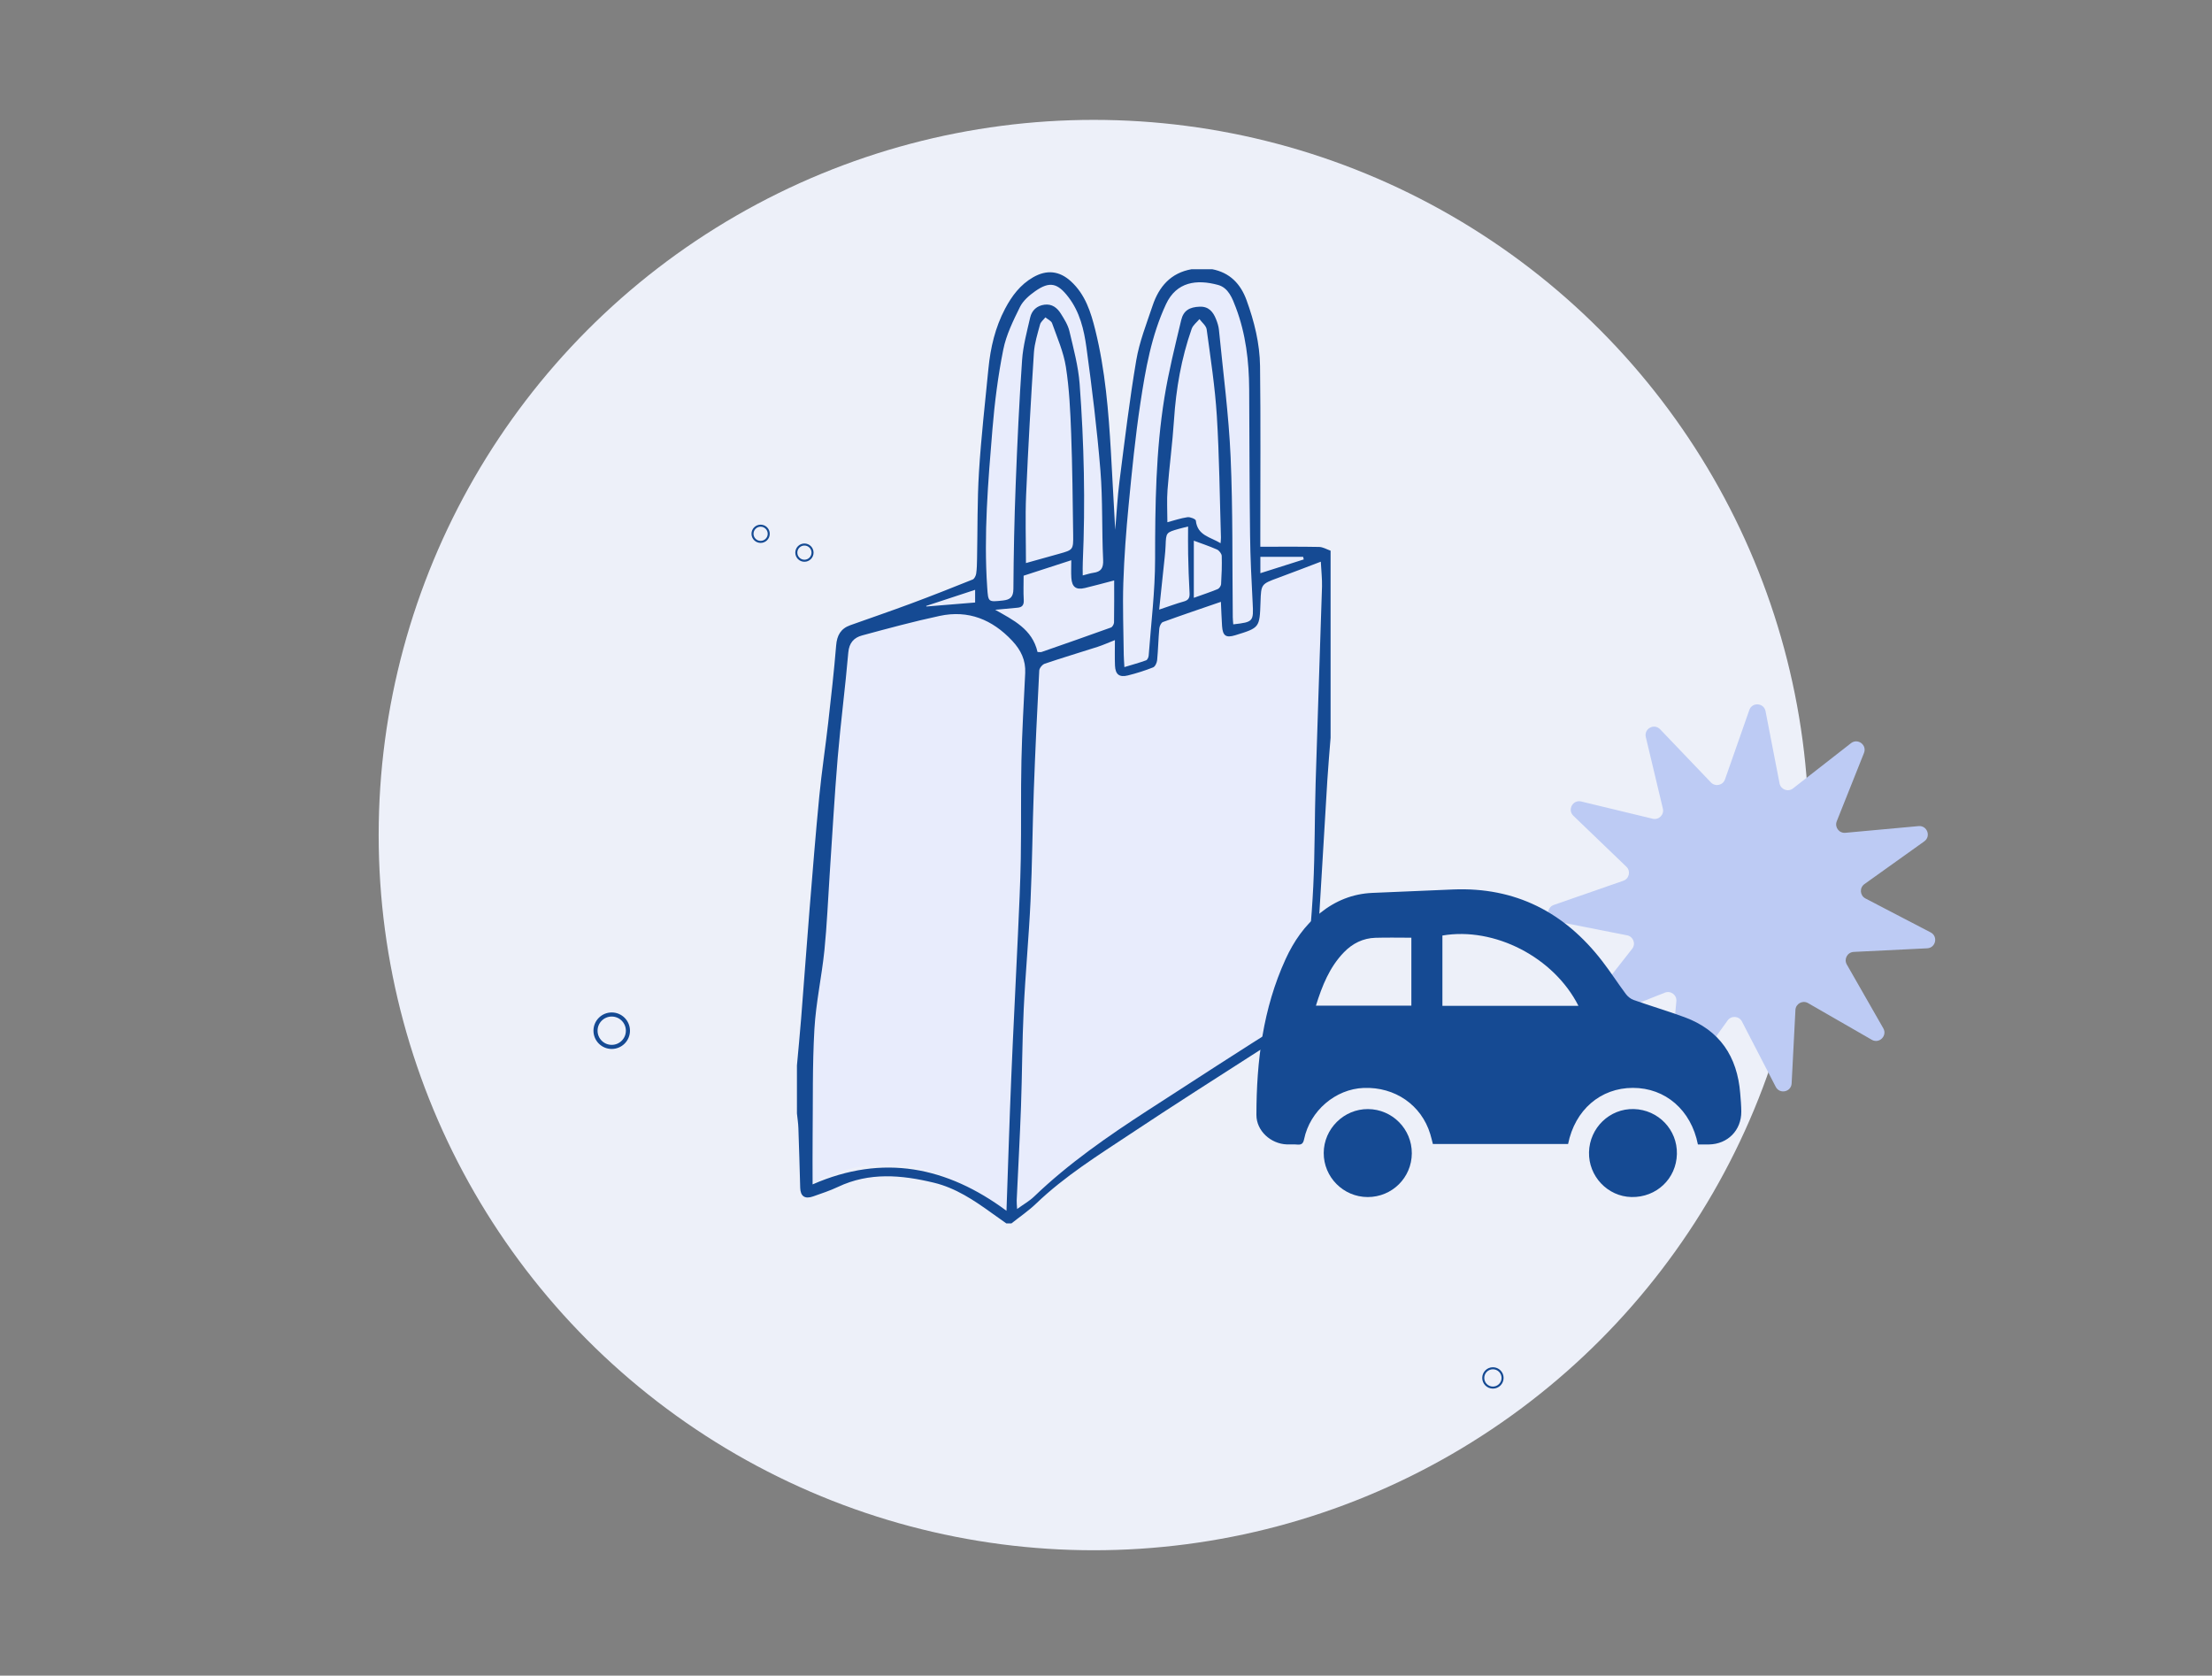 <?xml version="1.0" encoding="utf-8"?>
<!-- Generator: Adobe Illustrator 25.2.3, SVG Export Plug-In . SVG Version: 6.00 Build 0)  -->
<svg version="1.1" xmlns="http://www.w3.org/2000/svg" xmlns:xlink="http://www.w3.org/1999/xlink" x="0px" y="0px"
	 viewBox="0 0 1080 818.04" style="enable-background:new 0 0 1080 818.04;" xml:space="preserve">
<rect x="0" y="0" width="1080" height="818.04" fill="#808080" stroke="none"/>
<style type="text/css">
	.st0{fill:#EDF0F9;}
	.st1{fill:none;stroke:#154A93;stroke-miterlimit:10;}
	.st2{fill:none;stroke:#154A93;stroke-width:2;stroke-miterlimit:10;}
	.st3{fill:#BDCBF4;}
	.st4{fill:#E8ECFC;}
	.st5{fill:#154A93;}
</style>
<g id="Layer_1">
	<circle class="st0" cx="534.03" cy="407.67" r="349.15"/>
	<path class="st3" d="M913.89,507.61l-31.12-17.91c-2.66-1.53-6,0.29-6.16,3.35l-1.85,35.86c-0.22,4.19-5.83,5.41-7.76,1.68
		l-16.5-31.9c-1.41-2.73-5.21-3-7-0.51l-20.94,29.17c-2.45,3.41-7.83,1.39-7.44-2.79l3.36-35.75c0.29-3.06-2.76-5.34-5.61-4.21
		l-33.39,13.22c-3.9,1.55-7.34-3.06-4.75-6.36l22.16-28.26c1.9-2.42,0.57-5.98-2.44-6.58l-35.23-6.93
		c-4.12-0.81-4.52-6.55-0.56-7.92l33.92-11.79c2.9-1.01,3.71-4.73,1.5-6.85l-25.89-24.88c-3.03-2.91-0.27-7.95,3.82-6.97l34.91,8.42
		c2.99,0.72,5.68-1.97,4.97-4.95l-8.33-34.93c-0.97-4.08,4.08-6.83,6.98-3.8l24.82,25.96c2.12,2.22,5.84,1.42,6.86-1.48l11.88-33.89
		c1.39-3.96,7.12-3.54,7.92,0.58l6.84,35.25c0.59,3.02,4.15,4.35,6.57,2.46l28.31-22.09c3.31-2.58,7.91,0.87,6.35,4.77l-13.3,33.36
		c-1.14,2.85,1.14,5.9,4.2,5.62l35.76-3.27c4.18-0.38,6.18,5.01,2.77,7.45l-29.22,20.87c-2.5,1.79-2.23,5.58,0.49,7l31.85,16.58
		c3.72,1.94,2.5,7.55-1.7,7.76l-35.87,1.76c-3.07,0.15-4.9,3.49-3.37,6.15L919.51,502C921.59,505.65,917.52,509.71,913.89,507.61z"
		/>
	<g>
		<path class="st4" d="M412.12,310.06l67.2-25.85l2.47-99.57c0,0,7.49-64.81,38.5-47.49l6.2,10.05l8.56,33.8l5.35,95.61l3.42-1.92
			l11.9-93.05l17.54-44.85l18.91-4.99l9.41,6.84c0,0,7.31,25.03,7.83,25.88c0.51,0.86,1.58,89.29,1.58,89.29l2.04,12.1l31.76,1.28
			v99.53l-4.42,79.29l-3.42,45.06l-144.38,102.1c0,0-48.88-46.25-101.84-12l0.72-55.16L412.12,310.06z"/>
		<g>
			<path class="st5" d="M389.1,520.17c0.68-7.61,1.44-15.21,2.04-22.82c1.41-17.79,2.68-35.59,4.12-53.38
				c1.5-18.47,2.97-36.95,4.77-55.4c1.16-11.92,2.98-23.77,4.33-35.68c1.43-12.59,2.85-25.19,3.89-37.82
				c0.4-4.91,2.25-8.19,6.87-9.84c9.82-3.5,19.69-6.87,29.47-10.51c10.17-3.78,20.26-7.76,30.32-11.81
				c0.84-0.34,1.55-1.84,1.71-2.89c0.35-2.34,0.37-4.73,0.42-7.1c0.29-14.23,0.07-28.49,0.95-42.68
				c1.04-16.81,2.97-33.56,4.61-50.32c1-10.19,3.29-20.05,8.12-29.19c3.31-6.27,7.43-11.76,13.73-15.38
				c6.61-3.79,12.79-3.15,18.41,1.98c7.05,6.45,9.74,15.02,11.94,23.91c4.84,19.58,6.45,39.56,7.61,59.6
				c0.71,12.38,1.37,24.76,2.09,37.82c0.71-8.31,1.09-16.01,2.07-23.62c2.53-19.74,4.87-39.53,8.2-59.15
				c1.54-9.08,5.03-17.87,7.98-26.68c3.1-9.26,8.84-15.99,19.05-17.78c3.35,0,6.7,0,10.05,0c8.63,1.66,13.88,7.16,16.77,15.12
				c3.78,10.39,6.45,21.14,6.59,32.17c0.34,27.19,0.12,54.38,0.13,81.57c0,2.19,0,4.38,0,6.63c9.84,0,19.29-0.1,28.73,0.09
				c1.87,0.04,3.72,1.19,5.58,1.83c0,6.42,0,12.85,0,19.27c0,10.89,0,21.78,0,32.67c0,13.13,0,26.25,0,39.38
				c-0.53,6.93-1.17,13.85-1.59,20.79c-2.27,37.52-4.44,75.06-6.82,112.57c-0.11,1.68-1.52,3.82-2.97,4.76
				c-7.8,5.08-15.9,9.71-23.73,14.74c-20.84,13.37-41.74,26.67-62.36,40.37c-15.99,10.62-32.34,20.79-46.32,34.2
				c-3.7,3.55-8.01,6.46-12.03,9.66c-0.84,0-1.68,0-2.51,0c-2.37-1.68-4.76-3.35-7.12-5.05c-8.71-6.28-17.63-12.26-28.23-14.81
				c-15.78-3.8-31.52-5.24-46.89,2.07c-3.87,1.84-8,3.16-12.05,4.61c-4.06,1.45-6.22-0.05-6.34-4.2
				c-0.27-9.75-0.54-19.49-0.89-29.24c-0.08-2.34-0.46-4.67-0.7-7.01C389.1,535.81,389.1,527.99,389.1,520.17z M644.88,274.21
				c-7.37,2.8-13.97,5.36-20.61,7.8c-8.52,3.13-8.54,3.08-8.83,11.92c-0.42,12.53-0.42,12.53-12.37,16.2
				c-4.5,1.38-6.1,0.28-6.41-4.57c-0.25-3.84-0.37-7.68-0.56-11.75c-9.76,3.36-19.09,6.5-28.33,9.87c-0.88,0.32-1.65,2.05-1.75,3.19
				c-0.46,5.13-0.56,10.3-1.05,15.43c-0.12,1.26-0.98,3.12-1.97,3.51c-4,1.58-8.13,2.89-12.31,3.93c-4.19,1.04-6.11-0.48-6.3-4.78
				c-0.17-4.03-0.04-8.07-0.04-12.47c-3.07,1.2-5.71,2.4-8.45,3.29c-8.59,2.77-17.25,5.33-25.8,8.23c-1.18,0.4-2.63,2.15-2.69,3.35
				c-1.02,19.5-1.95,39.01-2.66,58.52c-0.66,17.99-0.76,36-1.6,53.98c-0.82,17.69-2.5,35.34-3.34,53.03
				c-0.75,15.72-0.75,31.47-1.31,47.2c-0.55,15.33-1.41,30.65-2.11,45.97c-0.05,1.14,0.11,2.29,0.21,4.16
				c3.16-2.29,6-3.87,8.27-6.05c16.89-16.22,36.03-29.46,55.59-42.14c22.32-14.46,44.63-28.92,67.13-43.09
				c6.37-4.01,11.45-8.14,9.76-16.6c-0.03-0.13,0.04-0.27,0.05-0.41c1.3-16.39,2.99-32.76,3.79-49.17
				c0.82-16.86,0.65-33.76,1.16-50.64c0.96-31.93,2.12-63.85,3.11-95.77C645.56,282.61,645.11,278.86,644.88,274.21z M491.41,591.1
				c0.78-22.08,1.44-43.67,2.34-65.24c0.97-23.26,2.21-46.52,3.26-69.78c0.55-12.26,1.16-24.51,1.38-36.78
				c0.28-16.03-0.04-32.08,0.32-48.11c0.31-14.22,1.16-28.43,1.84-42.64c0.3-6.27-2.12-11.23-6.36-15.75
				c-9.71-10.35-21.39-15.12-35.4-12.12c-12.74,2.73-25.34,6.14-37.92,9.55c-3.91,1.06-6.29,3.58-6.7,8.35
				c-1.46,17.06-3.71,34.05-5.15,51.1c-1.6,19.02-2.65,38.08-3.93,57.13c-0.83,12.37-1.32,24.78-2.57,37.1
				c-1.31,12.87-4.16,25.63-4.89,38.51c-1.01,17.67-0.68,35.41-0.87,53.12c-0.08,7.22-0.01,14.43-0.01,22.67
				C431.2,563.14,462.42,569.6,491.41,591.1z M548.98,325.67c4.08-1.24,7.4-2.14,10.62-3.32c0.62-0.23,1.18-1.48,1.24-2.3
				c1.16-15.7,3.13-31.4,3.13-47.11c0.01-26.39,0.35-52.73,4.55-78.82c2.05-12.73,5.21-25.3,8.2-37.86c1.12-4.7,4.09-6.35,8.99-6.54
				c4.41-0.18,6.58,2.5,8.01,6.08c0.67,1.66,1.25,3.44,1.42,5.21c2.02,20.65,4.79,41.28,5.7,61.98c1.15,26.06,0.77,52.18,1.06,78.27
				c0.01,1.18,0.15,2.36,0.24,3.54c9.84-1.11,9.94-1.39,9.46-10.57c-0.58-11.01-1.13-22.03-1.26-33.04
				c-0.29-23.72-0.29-47.45-0.43-71.18c-0.08-13.6-1.64-26.99-6.48-39.79c-1.72-4.56-3.63-9.73-8.73-11.12
				c-10.4-2.83-20.28-1.58-25.4,9.4c-7.19,15.44-10.01,31.84-12.51,48.31c-2.5,16.51-4.13,33.17-5.74,49.81
				c-1.22,12.61-2.17,25.28-2.59,37.94c-0.38,11.7,0.09,23.44,0.21,35.16C548.69,321.36,548.84,323,548.98,325.67z M528.64,280.92
				c2.22-0.56,3.66-1.07,5.13-1.27c3.86-0.52,5.02-2.32,4.83-6.43c-0.69-14.49-0.15-29.06-1.32-43.49
				c-1.64-20.1-4.1-40.16-6.84-60.15c-1.18-8.62-3.23-17.28-8.78-24.52c-5.33-6.96-9.2-7.85-16.26-2.88
				c-2.89,2.03-5.91,4.64-7.42,7.71c-3.29,6.68-6.71,13.6-8.14,20.81c-2.56,12.81-4.22,25.86-5.29,38.89
				c-2.12,25.71-4.31,51.45-2.54,77.3c0.48,7.1,0.45,7.05,7.64,6.27c3.5-0.38,5.12-1.6,5.14-5.67c0.11-17.02,0.46-34.04,1.12-51.05
				c0.78-20.2,1.72-40.4,3.11-60.56c0.48-7.01,2.37-13.95,3.95-20.84c0.8-3.49,3.25-5.82,7.01-6.3c3.68-0.47,6.2,1.54,7.96,4.36
				c1.68,2.69,3.49,5.54,4.2,8.57c2,8.52,4.34,17.1,4.99,25.77c2.16,28.95,2.82,57.96,1.54,86.99
				C528.56,276.45,528.64,278.48,528.64,280.92z M500.92,274.88c4.94-1.38,10.56-2.95,16.18-4.52c6.85-1.92,6.97-1.93,6.87-9.36
				c-0.23-16.45-0.37-32.91-0.98-49.36c-0.4-10.86-0.9-21.79-2.57-32.5c-1.13-7.29-4.25-14.3-6.74-21.34
				c-0.42-1.19-2.15-1.92-3.27-2.87c-0.9,1.15-2.26,2.18-2.61,3.48c-1.22,4.56-2.7,9.17-3,13.83c-1.48,23.1-2.8,46.21-3.8,69.34
				C500.53,252.55,500.92,263.56,500.92,274.88z M595.94,265.19c0.1-1.48,0.2-2.16,0.18-2.83c-0.61-19.78-0.78-39.59-2.01-59.33
				c-0.88-14.12-3.06-28.17-4.96-42.21c-0.24-1.81-2.3-3.37-3.52-5.04c-1.3,1.57-3.17,2.95-3.8,4.75
				c-5.05,14.39-7.64,29.26-8.63,44.49c-0.74,11.38-2.28,22.7-3.16,34.08c-0.4,5.09-0.07,10.24-0.07,15.85
				c3.17-0.84,6.45-1.97,9.81-2.46c1.31-0.19,4.01,0.92,4.08,1.64C584.64,261.49,590.91,262.1,595.94,265.19z M485.89,297.69
				c8.84,5.02,18.14,9.43,20.68,20.61c0.94,0,1.53,0.15,2.01-0.02c11.29-3.93,22.59-7.86,33.83-11.93c0.73-0.26,1.49-1.62,1.51-2.49
				c0.12-6.77,0.07-13.55,0.07-20.49c-5.43,1.41-9.84,2.63-14.29,3.69c-4.33,1.03-6.33-0.45-6.62-4.97
				c-0.17-2.7-0.03-5.41-0.03-8.59c-8.17,2.65-15.65,5.08-23.27,7.55c0,4-0.17,7.9,0.06,11.78c0.15,2.51-0.7,3.66-3.13,3.86
				C493.1,296.99,489.5,297.35,485.89,297.69z M565.96,297.6c4.73-1.58,8.37-2.95,12.1-3.98c2.4-0.67,2.87-1.99,2.73-4.28
				c-0.37-6.27-0.54-12.55-0.69-18.82c-0.1-4.39-0.02-8.79-0.02-13.48c-1.92,0.48-3.26,0.78-4.58,1.16c-6.18,1.78-6.16,1.79-6.4,8.2
				c-0.07,1.81-0.23,3.62-0.42,5.42C567.83,280.1,566.94,288.39,565.96,297.6z M582.88,291.85c4.45-1.59,8.1-2.8,11.65-4.26
				c0.77-0.32,1.6-1.55,1.66-2.4c0.27-4.59,0.46-9.2,0.31-13.79c-0.04-1.1-1.26-2.67-2.33-3.14c-3.87-1.71-7.9-3.04-11.29-4.3
				C582.88,272.63,582.88,281.89,582.88,291.85z M615.37,279.83c7.44-2.36,14.31-4.54,21.18-6.72c-0.1-0.42-0.2-0.84-0.3-1.27
				c-6.89,0-13.77,0-20.88,0C615.37,274.22,615.37,276.67,615.37,279.83z M452.21,295.8c0.03,0.1,0.06,0.19,0.09,0.29
				c7.96-0.65,15.91-1.3,23.8-1.95c0-1.91,0-3.84,0-6.19C467.96,290.63,460.08,293.21,452.21,295.8z"/>
		</g>
	</g>
	<circle class="st1" cx="728.91" cy="672.69" r="4.72"/>
	<circle class="st2" cx="298.67" cy="503.18" r="7.91"/>
	<circle class="st1" cx="727.86" cy="507.13" r="3.96"/>
	<circle class="st1" cx="706.47" cy="497.93" r="3.96"/>
	<circle class="st1" cx="392.76" cy="269.79" r="3.96"/>
	<circle class="st1" cx="371.37" cy="260.59" r="3.96"/>
	<g>
		<path class="st5" d="M829,558.72c-3.33-16.85-15.91-27.64-31.74-27.63c-15.81,0-28.29,10.74-31.65,27.41c-21.93,0-43.91,0-66.01,0
			c-0.41-1.59-0.78-3.22-1.27-4.83c-4.31-14.2-17.22-23.14-32.53-22.55c-13.76,0.53-26.19,11.13-29.08,25.03
			c-0.45,2.17-1.3,2.8-3.34,2.61c-1.68-0.16-3.39-0.01-5.08-0.07c-7.86-0.29-14.87-6.61-14.86-14.41
			c0.03-26.2,3.19-51.89,14.24-76.03c3.98-8.7,9.32-16.47,16.88-22.53c7.44-5.97,15.89-9.4,25.47-9.82
			c13.14-0.58,26.29-1.13,39.43-1.67c30.48-1.25,54.45,11.14,72.84,35c4.01,5.2,7.57,10.75,11.5,16.02c0.93,1.24,2.36,2.41,3.8,2.92
			c8.26,2.91,16.66,5.39,24.87,8.41c17.21,6.34,25.75,19.21,27.18,37.17c0.24,2.98,0.52,5.96,0.53,8.95
			c0.03,9.13-6.63,15.84-15.76,16.01C832.66,558.75,830.88,558.72,829,558.72z M770.67,491.04c-11.98-23.72-40.98-38.67-66.42-34.32
			c0,11.37,0,22.76,0,34.32C726.42,491.04,748.41,491.04,770.67,491.04z M642.49,490.96c15.87,0,31.25,0,46.6,0
			c0-11.35,0-22.45,0-33.18c-5.99,0-11.76-0.14-17.53,0.04c-6.06,0.18-11.18,2.74-15.37,7.05
			C649.13,472.15,645.52,481.26,642.49,490.96z"/>
		<path class="st5" d="M667.74,584.39c-11.85-0.03-21.49-9.72-21.44-21.54c0.05-11.79,9.85-21.49,21.62-21.41
			c11.87,0.08,21.43,9.73,21.39,21.59C689.27,574.91,679.67,584.42,667.74,584.39z"/>
		<path class="st5" d="M818.74,563.37c-0.27,12.06-10.01,21.28-22.19,21.01c-11.64-0.25-21.01-10.16-20.72-21.89
			c0.29-11.93,10.12-21.38,21.9-21.06C809.68,541.77,819.01,551.51,818.74,563.37z"/>
	</g>
</g>
<g id="Layer_2">
</g>
</svg>
